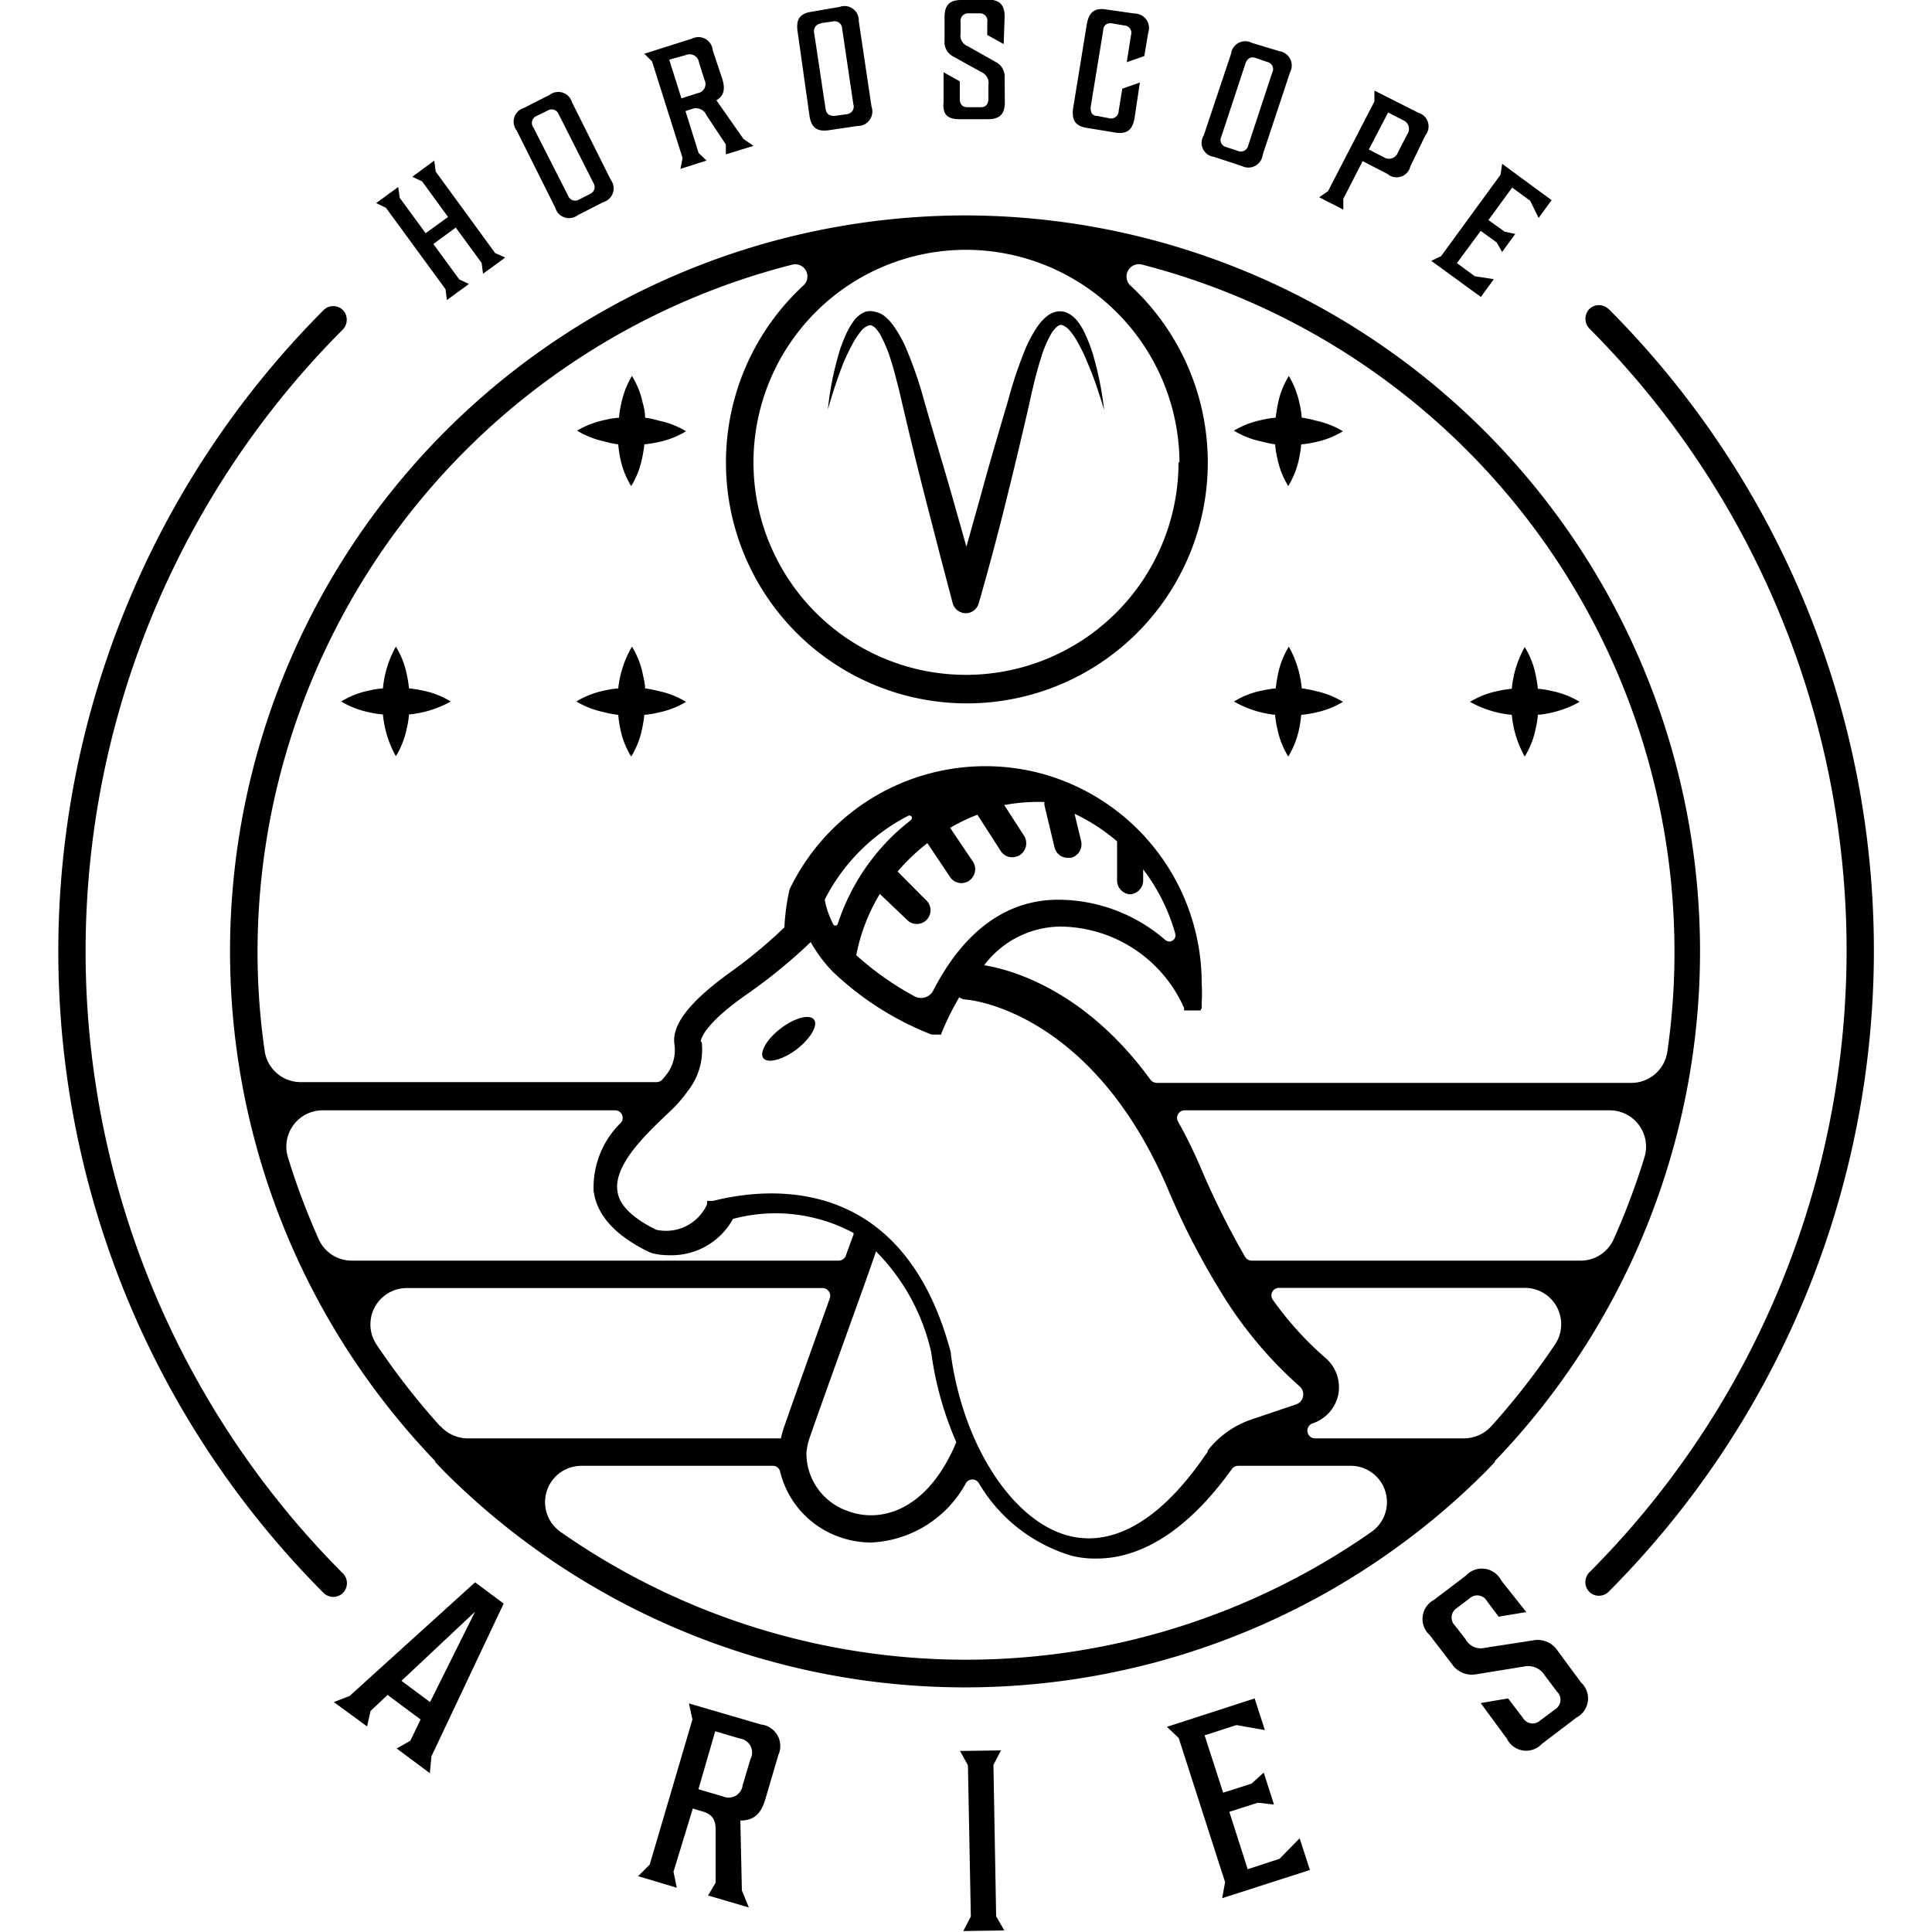 <svg id="Layer_1" data-name="Layer 1" xmlns="http://www.w3.org/2000/svg" viewBox="0 0 100 100"><path d="M43.67,18.75a11.18,11.18,0,0,1,.57-1.15,3.85,3.85,0,0,1,.35-.49.86.86,0,0,1,.39-.27.29.29,0,0,1,.13,0l.15.09a1.85,1.85,0,0,1,.32.42,7.24,7.24,0,0,1,.48,1.13c.13.4.25.81.35,1.23.06.21.11.42.16.63l.15.64q.6,2.57,1.26,5.13l.66,2.56.67,2.55a.71.71,0,0,0,.68.52h0a.69.69,0,0,0,.66-.49c.07-.24.13-.44.19-.66l.18-.64.35-1.28c.22-.85.45-1.7.66-2.56q.64-2.57,1.23-5.14l.14-.64.15-.63c.11-.42.22-.83.35-1.23a5.82,5.82,0,0,1,.48-1.14,1.54,1.54,0,0,1,.32-.41.46.46,0,0,1,.14-.09.22.22,0,0,1,.14,0,.9.9,0,0,1,.38.27,3.36,3.36,0,0,1,.35.49,8.92,8.92,0,0,1,.57,1.16c.17.4.33.81.47,1.22s.28.84.4,1.26a16.69,16.69,0,0,0-.5-2.61,7.85,7.85,0,0,0-.46-1.28,3,3,0,0,0-.35-.62,1.48,1.48,0,0,0-.63-.54.92.92,0,0,0-.52-.05,1.18,1.18,0,0,0-.44.19,2.49,2.49,0,0,0-.55.58,6.75,6.75,0,0,0-.66,1.24,21.78,21.78,0,0,0-.85,2.55c-.5,1.69-1,3.38-1.46,5.08l-.71,2.53,0,.11,0-.12-.72-2.54c-.48-1.69-1-3.37-1.48-5.06a21.18,21.18,0,0,0-.87-2.54,6.25,6.25,0,0,0-.67-1.24,2.42,2.42,0,0,0-.54-.58,1.18,1.18,0,0,0-.44-.19.92.92,0,0,0-.52,0,1.45,1.45,0,0,0-.64.54,4.26,4.26,0,0,0-.35.62,7.49,7.49,0,0,0-.45,1.28,15.58,15.58,0,0,0-.49,2.61q.18-.63.39-1.26C43.36,19.57,43.51,19.15,43.67,18.75Z"/><path d="M50,11.15A38.09,38.09,0,0,0,22.53,75.63a.12.12,0,0,0,0,.05l.48.5a38.1,38.1,0,0,0,53.88,0l.48-.5a.12.12,0,0,0,0-.05A38.09,38.09,0,0,0,50,11.15Zm11,12.78a11,11,0,1,1-11-11A11.07,11.07,0,0,1,61.05,23.93Zm-24.73,30s-.06-.73,2.25-2.37A28.22,28.22,0,0,0,41.71,49h0l.25-.24a7.4,7.4,0,0,0,1.13,1.52h0a15.65,15.65,0,0,0,5.13,3.27h.11l.12,0h.14l.07,0h0l.06,0a.05.05,0,0,1,0,0l0,0,0,0,0,0,0,0s0,0,0,0l0,0,0-.05,0,0,0,0a14.32,14.32,0,0,1,.93-1.88.67.67,0,0,0,.36.12c.07,0,6.46.49,10.44,9.8a38.34,38.34,0,0,0,2.67,5.21s0,0,0,0a21.22,21.22,0,0,0,4.14,5,.55.55,0,0,1-.17.94l-2.34.79a4.86,4.86,0,0,0-2.24,1.6l0,.07-.12.16c-2.26,3.3-4.68,4.75-7,4.2-2.93-.7-5.52-4.65-6.17-9.39,0,0,0-.06,0-.09-2.45-9.3-9.43-8.6-12.32-7.87h0l-.07,0-.06,0-.06,0-.06,0-.05,0,0,.06a.1.1,0,0,0,0,.05l0,.06s0,0,0,0a2.33,2.33,0,0,1-2.64,1.32c-1.23-.61-1.92-1.28-2-2-.21-1.33,1.46-2.92,2.45-3.87l.18-.17.21-.2h0a6.84,6.84,0,0,0,.77-.9A3.46,3.46,0,0,0,36.32,53.93Zm22.19-7.64h0a.72.72,0,0,0,.71-.69V45a9.87,9.87,0,0,1,1.66,3.32.32.32,0,0,1-.52.33,8.47,8.47,0,0,0-5.55-2.08c-2.65,0-4.86,1.61-6.44,4.67a.71.71,0,0,1-1,.32,15.38,15.38,0,0,1-3-2.12,9.67,9.67,0,0,1,1.22-3.17L47,47.66a.71.71,0,0,0,1-1l-1.54-1.55A10.42,10.42,0,0,1,48,43.64l1.18,1.76a.7.7,0,0,0,.59.31.72.72,0,0,0,.59-1.11l-1.18-1.75a9.15,9.15,0,0,1,1.41-.68l0,0,1.21,1.88a.69.69,0,0,0,.59.32.74.74,0,0,0,.45-.15.73.73,0,0,0,.14-1l-1-1.55A9.54,9.54,0,0,1,54,41.51h.06a1.11,1.11,0,0,0,0,.17l.52,2.17a.7.7,0,0,0,.69.55l.16,0a.72.72,0,0,0,.53-.86l-.34-1.42a9.78,9.78,0,0,1,2.2,1.43l0,2A.72.72,0,0,0,58.51,46.29ZM46.68,42.83a11.16,11.16,0,0,0-3.32,5,.13.13,0,0,1-.24,0c-.09-.19-.18-.39-.25-.58v0a4.37,4.37,0,0,1-.17-.62.14.14,0,0,1,0-.09A9.94,9.94,0,0,1,47,42.23a.13.13,0,0,1,.14.22C47,42.57,46.83,42.7,46.68,42.83ZM81.79,65.25h-17a.4.4,0,0,1-.34-.19,41.76,41.76,0,0,1-2.25-4.5,25.35,25.35,0,0,0-1.22-2.5.39.39,0,0,1,.34-.59h22a1.88,1.88,0,0,1,1.8,2.42,36.89,36.89,0,0,1-1.6,4.26A1.87,1.87,0,0,1,81.79,65.25Zm-6,9.2H68.05a.4.4,0,0,1-.13-.77h0a2,2,0,0,0,1.34-1.45,2,2,0,0,0-.65-1.94,17.18,17.18,0,0,1-2.72-3,.39.39,0,0,1,.31-.63H78.93a1.88,1.88,0,0,1,1.57,2.91,37.82,37.82,0,0,1-3.31,4.25A1.92,1.92,0,0,1,75.79,74.45Zm-53-.62a37.82,37.82,0,0,1-3.31-4.25,1.88,1.88,0,0,1,1.57-2.91H42.58a.4.4,0,0,1,.37.53c-.75,2.1-1.71,4.78-2.39,6.73a5,5,0,0,0-.14.52H24.21A1.92,1.92,0,0,1,22.81,73.83ZM41.74,75.2a.06.06,0,0,0,0,0h0a3.13,3.13,0,0,1,.16-.76c1.1-3.17,3-8.32,3.44-9.67A10.75,10.75,0,0,1,48.2,70a17.3,17.3,0,0,0,1.3,4.65,2.72,2.72,0,0,0-.11.25h0c-1.53,3.4-3.91,3.92-5.51,3.31A3.16,3.16,0,0,1,41.74,75.2Zm-11-13.47c.19,1.22,1.16,2.26,2.89,3.09l.14.05a3.68,3.68,0,0,0,.88.1,3.63,3.63,0,0,0,3.29-1.88,8.51,8.51,0,0,1,6.24.73l0,.08s-.16.42-.4,1.09a.39.39,0,0,1-.37.26H18.21a1.87,1.87,0,0,1-1.71-1.1,36.89,36.89,0,0,1-1.6-4.26,1.88,1.88,0,0,1,1.8-2.42H31.83a.39.39,0,0,1,.3.65A4.67,4.67,0,0,0,30.73,61.73Zm-.66,14.14H40a.38.38,0,0,1,.38.31,4.79,4.79,0,0,0,3,3.35,4.93,4.93,0,0,0,1.71.31A5.89,5.89,0,0,0,50,76.76a.39.39,0,0,1,.66,0,8.33,8.33,0,0,0,4.79,3.76,4.91,4.91,0,0,0,1.31.15c1.91,0,4.39-1,7-4.63a.4.4,0,0,1,.33-.17h5.87A1.88,1.88,0,0,1,71,79.28a36.59,36.59,0,0,1-42,0A1.88,1.88,0,0,1,30.07,75.87ZM84.44,56.05H59.87a.42.42,0,0,1-.32-.16c-3.43-4.72-7.31-5.72-8.61-5.93a5,5,0,0,1,3.9-2,7.06,7.06,0,0,1,6.45,4.22s0,0,0,0a.25.25,0,0,0,0,.07l0,0a.1.1,0,0,0,0,.05l0,0,.05,0,.06,0,.06,0,.06,0,.07,0h.31l.05,0,.08,0h0l0,0,.07,0,.05,0,0,0,0-.05.05-.06,0-.05,0-.06,0-.06a.25.25,0,0,1,0-.07s0,0,0-.06v0a8.67,8.67,0,0,0,0-1,11.25,11.25,0,0,0-8.33-10.86h0a11.24,11.24,0,0,0-13,6h0A11.26,11.26,0,0,0,40.6,48a25,25,0,0,1-2.85,2.36c-2,1.45-3,2.66-2.84,3.7a2.09,2.09,0,0,1-.32,1.43c-.09.13-.19.25-.3.38a.41.41,0,0,1-.31.14H15.56a1.88,1.88,0,0,1-1.86-1.61,35.66,35.66,0,0,1-.37-5.2A36.73,36.73,0,0,1,41,13.7a.63.63,0,0,1,.58,1.08,12.47,12.47,0,1,0,16.93,0,.64.64,0,0,1,.58-1.09A36.73,36.73,0,0,1,86.67,49.24a35.66,35.66,0,0,1-.37,5.2A1.88,1.88,0,0,1,84.44,56.05Z"/><path d="M18.1,87.78l-.82.32L19,89.36l.18-.8.88-.83L21.77,89l-.53,1.1-.71.4,1.72,1.28.08-.87L26.07,83l-1.48-1.1Zm4.16.32L20.78,87l3.81-3.58Z"/><path d="M39.39,89.26l-3.73-1.09.18.83-2.21,7.51-.6.6,2,.6-.17-.83,1-3.27.47.14c.57.16.72.46.71,1l0,2.7-.39.66,2.11.62-.36-.88-.08-3.62c.67,0,1.06-.31,1.29-1.09l.68-2.31A1.12,1.12,0,0,0,39.39,89.26Zm-.55,1.8-.4,1.34a.73.73,0,0,1-1,.59l-1.29-.38.87-3,1.29.38A.73.73,0,0,1,38.84,91.06Z"/><polygon points="51.42 91.35 51.81 90.6 49.69 90.63 50.1 91.37 50.25 99.2 49.86 99.95 51.98 99.92 51.56 99.18 51.42 91.35"/><polygon points="66.23 96.21 64.58 96.75 63.63 93.78 65.1 93.31 65.94 93.4 65.41 91.75 64.78 92.32 63.31 92.79 62.35 89.82 64 89.29 65.47 89.55 64.94 87.91 60.4 89.38 61.01 89.96 63.41 97.42 63.26 98.25 67.8 96.79 67.27 95.15 66.23 96.21"/><path d="M80.6,85.41a1.23,1.23,0,0,0-1.27-.5l-2.47.38a.89.89,0,0,1-1-.44l-.55-.71a.58.58,0,0,1,.1-.91l.67-.51a.58.58,0,0,1,.89.16l.6.8L79,83.44,77.7,81.8a1.12,1.12,0,0,0-1.82-.25l-1.66,1.26A1.12,1.12,0,0,0,74,84.63l1.15,1.5a1.25,1.25,0,0,0,1.26.53l2.47-.4a1,1,0,0,1,1.07.45l.64.85a.58.58,0,0,1-.09.91l-.79.59a.58.58,0,0,1-.89-.15l-.76-1-1.42.24L78,90a1.11,1.11,0,0,0,1.81.26l1.79-1.36a1.12,1.12,0,0,0,.23-1.82Z"/><polygon points="23.06 14.97 23.13 15.53 24.27 14.7 23.77 14.46 22.43 12.63 23.59 11.78 24.93 13.61 25 14.17 26.15 13.33 25.63 13.1 22.55 8.88 22.48 8.31 21.34 9.15 21.85 9.39 23.19 11.23 22.03 12.07 20.69 10.24 20.61 9.68 19.47 10.51 19.98 10.76 23.06 14.97"/><path d="M28.74,10.75a.74.74,0,0,0,1.16.39l1.33-.68a.74.74,0,0,0,.38-1.16l-2-4a.74.74,0,0,0-1.16-.39l-1.34.68a.74.74,0,0,0-.37,1.16ZM27.78,6l.57-.28a.39.39,0,0,1,.57.2l1.79,3.54a.39.39,0,0,1-.17.58l-.57.29a.39.39,0,0,1-.57-.21L27.61,6.6A.39.39,0,0,1,27.78,6Z"/><path d="M35.33,8.18l-.11.56,1.35-.43-.41-.39-.68-2.17.31-.1a.59.59,0,0,1,.78.32l1,1.51,0,.51L39,7.55l-.52-.36-1.4-2c.38-.22.47-.57.31-1.09L36.89,2.6A.74.74,0,0,0,35.82,2l-2.47.78.4.4Zm.17-5.33a.49.49,0,0,1,.68.38l.28.89a.48.48,0,0,1-.34.7l-.85.27-.63-2Z"/><path d="M41.9,6c.09.59.37.83,1,.74l1.49-.22a.75.75,0,0,0,.72-1l-.66-4.43a.74.74,0,0,0-1-.73L42,.61c-.61.09-.8.4-.72,1Zm.58-4.8.63-.09a.39.39,0,0,1,.48.38l.58,3.91a.39.39,0,0,1-.34.51L43.19,6c-.28,0-.42-.11-.46-.38l-.59-3.92A.39.39,0,0,1,42.48,1.22Z"/><path d="M49.63,6.17l1.5,0c.61,0,.87-.26.88-.85L52,4a.84.84,0,0,0-.46-.79l-1.45-.82a.59.59,0,0,1-.37-.66v-.6a.39.39,0,0,1,.42-.44h.56a.38.38,0,0,1,.4.45v.67l.85.47L52,.86c0-.59-.24-.87-.85-.88L49.76,0c-.62,0-.86.27-.87.86l0,1.26a.83.83,0,0,0,.44.8l1.46.81a.61.61,0,0,1,.37.67v.71c0,.28-.14.45-.42.44h-.66c-.28,0-.41-.18-.4-.45V4.21l-.84-.47,0,1.54C48.78,5.88,49,6.16,49.63,6.17Z"/><path d="M56.26,6.62l1.46.24c.6.1.89-.13,1-.72L59,4.27l-.91.32-.19,1.16a.39.39,0,0,1-.49.37L56.79,6c-.28,0-.37-.23-.33-.51l.64-3.9c0-.28.19-.42.47-.38l.63.11a.38.38,0,0,1,.34.5l-.22,1.4.91-.32.2-1.2a.75.75,0,0,0-.71-1L57.26.49c-.6-.1-.88.14-1,.72l-.72,4.42C55.47,6.22,55.66,6.53,56.26,6.62Z"/><path d="M62.84,8.12l1.43.47A.75.75,0,0,0,65.36,8l1.41-4.25a.75.75,0,0,0-.55-1.1L64.8,2.22a.74.74,0,0,0-1.08.56L62.31,7A.73.73,0,0,0,62.84,8.12Zm.38-1.06L64.46,3.3c.09-.26.26-.39.53-.3l.61.21a.38.38,0,0,1,.25.55L64.61,7.52a.39.39,0,0,1-.54.29l-.61-.2A.38.38,0,0,1,63.22,7.06Z"/><path d="M69.53,10.29l1-1.95L71.81,9A.73.73,0,0,0,73,8.61L73.78,7a.73.73,0,0,0-.36-1.16L71.14,4.69v.56l-2.4,4.64-.46.32,1.25.64Zm2.32-4.47.77.4a.49.49,0,0,1,.21.75l-.47.91a.49.49,0,0,1-.73.26l-.78-.4Z"/><polygon points="77.32 14.45 76.34 14.3 75.41 13.62 76.64 11.95 77.47 12.55 77.75 13.04 78.43 12.11 77.88 11.99 77.04 11.39 78.27 9.71 79.2 10.39 79.64 11.28 80.31 10.36 77.75 8.48 77.67 9.04 74.59 13.26 74.08 13.5 76.65 15.37 77.32 14.45"/><path d="M83.26,16a.71.71,0,0,0-1,0,.73.73,0,0,0,0,1,45.57,45.57,0,0,1,0,64.39.72.72,0,0,0,0,1,.71.71,0,0,0,1,0,47,47,0,0,0,0-66.4Z"/><path d="M17.75,81.44a45.57,45.57,0,0,1,0-64.39.73.73,0,0,0,0-1,.71.71,0,0,0-1,0,47,47,0,0,0,0,66.4.71.71,0,0,0,1,0A.72.72,0,0,0,17.75,81.44Z"/><path d="M21.17,35.63a6,6,0,0,0-.12-.74,4.33,4.33,0,0,0-.56-1.42,5.46,5.46,0,0,0-.67,2.16,4.88,4.88,0,0,0-.75.12,4.37,4.37,0,0,0-1.41.56,4.58,4.58,0,0,0,1.41.55,4.88,4.88,0,0,0,.75.12,5.46,5.46,0,0,0,.67,2.16,4.33,4.33,0,0,0,.56-1.42,4.57,4.57,0,0,0,.12-.74,5.46,5.46,0,0,0,2.16-.67,4.33,4.33,0,0,0-1.42-.56A6.33,6.33,0,0,0,21.17,35.63Z"/><path d="M33.39,35.63c0-.25-.07-.5-.12-.74a4.33,4.33,0,0,0-.56-1.42A5.46,5.46,0,0,0,32,35.63a4.88,4.88,0,0,0-.75.12,4.51,4.51,0,0,0-1.42.56,4.73,4.73,0,0,0,1.42.55A4.88,4.88,0,0,0,32,37a6,6,0,0,0,.11.74,4.33,4.33,0,0,0,.56,1.42,4.33,4.33,0,0,0,.56-1.42,6,6,0,0,0,.12-.74,4.75,4.75,0,0,0,.74-.12,4.63,4.63,0,0,0,1.42-.55,4.42,4.42,0,0,0-1.42-.56A6.33,6.33,0,0,0,33.39,35.63Z"/><path d="M33.39,21.62q0-.37-.12-.75a4.37,4.37,0,0,0-.56-1.41,4.58,4.58,0,0,0-.55,1.41,4.88,4.88,0,0,0-.12.75,4.88,4.88,0,0,0-.75.12,4.73,4.73,0,0,0-1.42.55,4.51,4.51,0,0,0,1.42.56A4.88,4.88,0,0,0,32,23a6,6,0,0,0,.11.74,4.33,4.33,0,0,0,.56,1.42,4.33,4.33,0,0,0,.56-1.42,6,6,0,0,0,.12-.74,6.33,6.33,0,0,0,.74-.12,4.42,4.42,0,0,0,1.42-.56,4.63,4.63,0,0,0-1.42-.55A4.75,4.75,0,0,0,33.39,21.62Z"/><path d="M78.25,37a5.46,5.46,0,0,0,.67,2.16,4.33,4.33,0,0,0,.56-1.42A4.57,4.57,0,0,0,79.6,37a5.46,5.46,0,0,0,2.16-.67,4.33,4.33,0,0,0-1.42-.56,4.57,4.57,0,0,0-.74-.12,6,6,0,0,0-.12-.74,4.33,4.33,0,0,0-.56-1.42,5.46,5.46,0,0,0-.67,2.16,6,6,0,0,0-.74.12,4.33,4.33,0,0,0-1.42.56,5.46,5.46,0,0,0,2.16.67Z"/><path d="M67.38,35.63a5.46,5.46,0,0,0-.67-2.16,4.33,4.33,0,0,0-.56,1.42c-.05.24-.09.49-.12.74a6.33,6.33,0,0,0-.74.12,4.33,4.33,0,0,0-1.42.56A5.46,5.46,0,0,0,66,37a4.57,4.57,0,0,0,.12.74,4.33,4.33,0,0,0,.56,1.42,4.57,4.57,0,0,0,.56-1.42,6,6,0,0,0,.11-.74,4.88,4.88,0,0,0,.75-.12,4.58,4.58,0,0,0,1.41-.55,4.37,4.37,0,0,0-1.41-.56A4.88,4.88,0,0,0,67.38,35.63Z"/><path d="M67.38,21.62a4.88,4.88,0,0,0-.12-.75,4.58,4.58,0,0,0-.55-1.41,4.37,4.37,0,0,0-.56,1.41q-.08.38-.12.75a4.75,4.75,0,0,0-.74.12,4.54,4.54,0,0,0-1.42.55,4.33,4.33,0,0,0,1.42.56A6,6,0,0,0,66,23a4.57,4.57,0,0,0,.12.74,4.33,4.33,0,0,0,.56,1.42,4.57,4.57,0,0,0,.56-1.42,6,6,0,0,0,.11-.74,4.88,4.88,0,0,0,.75-.12,4.37,4.37,0,0,0,1.41-.56,4.58,4.58,0,0,0-1.41-.55A4.88,4.88,0,0,0,67.38,21.62Z"/><path d="M41.24,54.31c.72-.56,1.12-1.25.89-1.54s-1-.09-1.72.46-1.12,1.25-.9,1.54S40.51,54.86,41.24,54.31Z"/></svg>